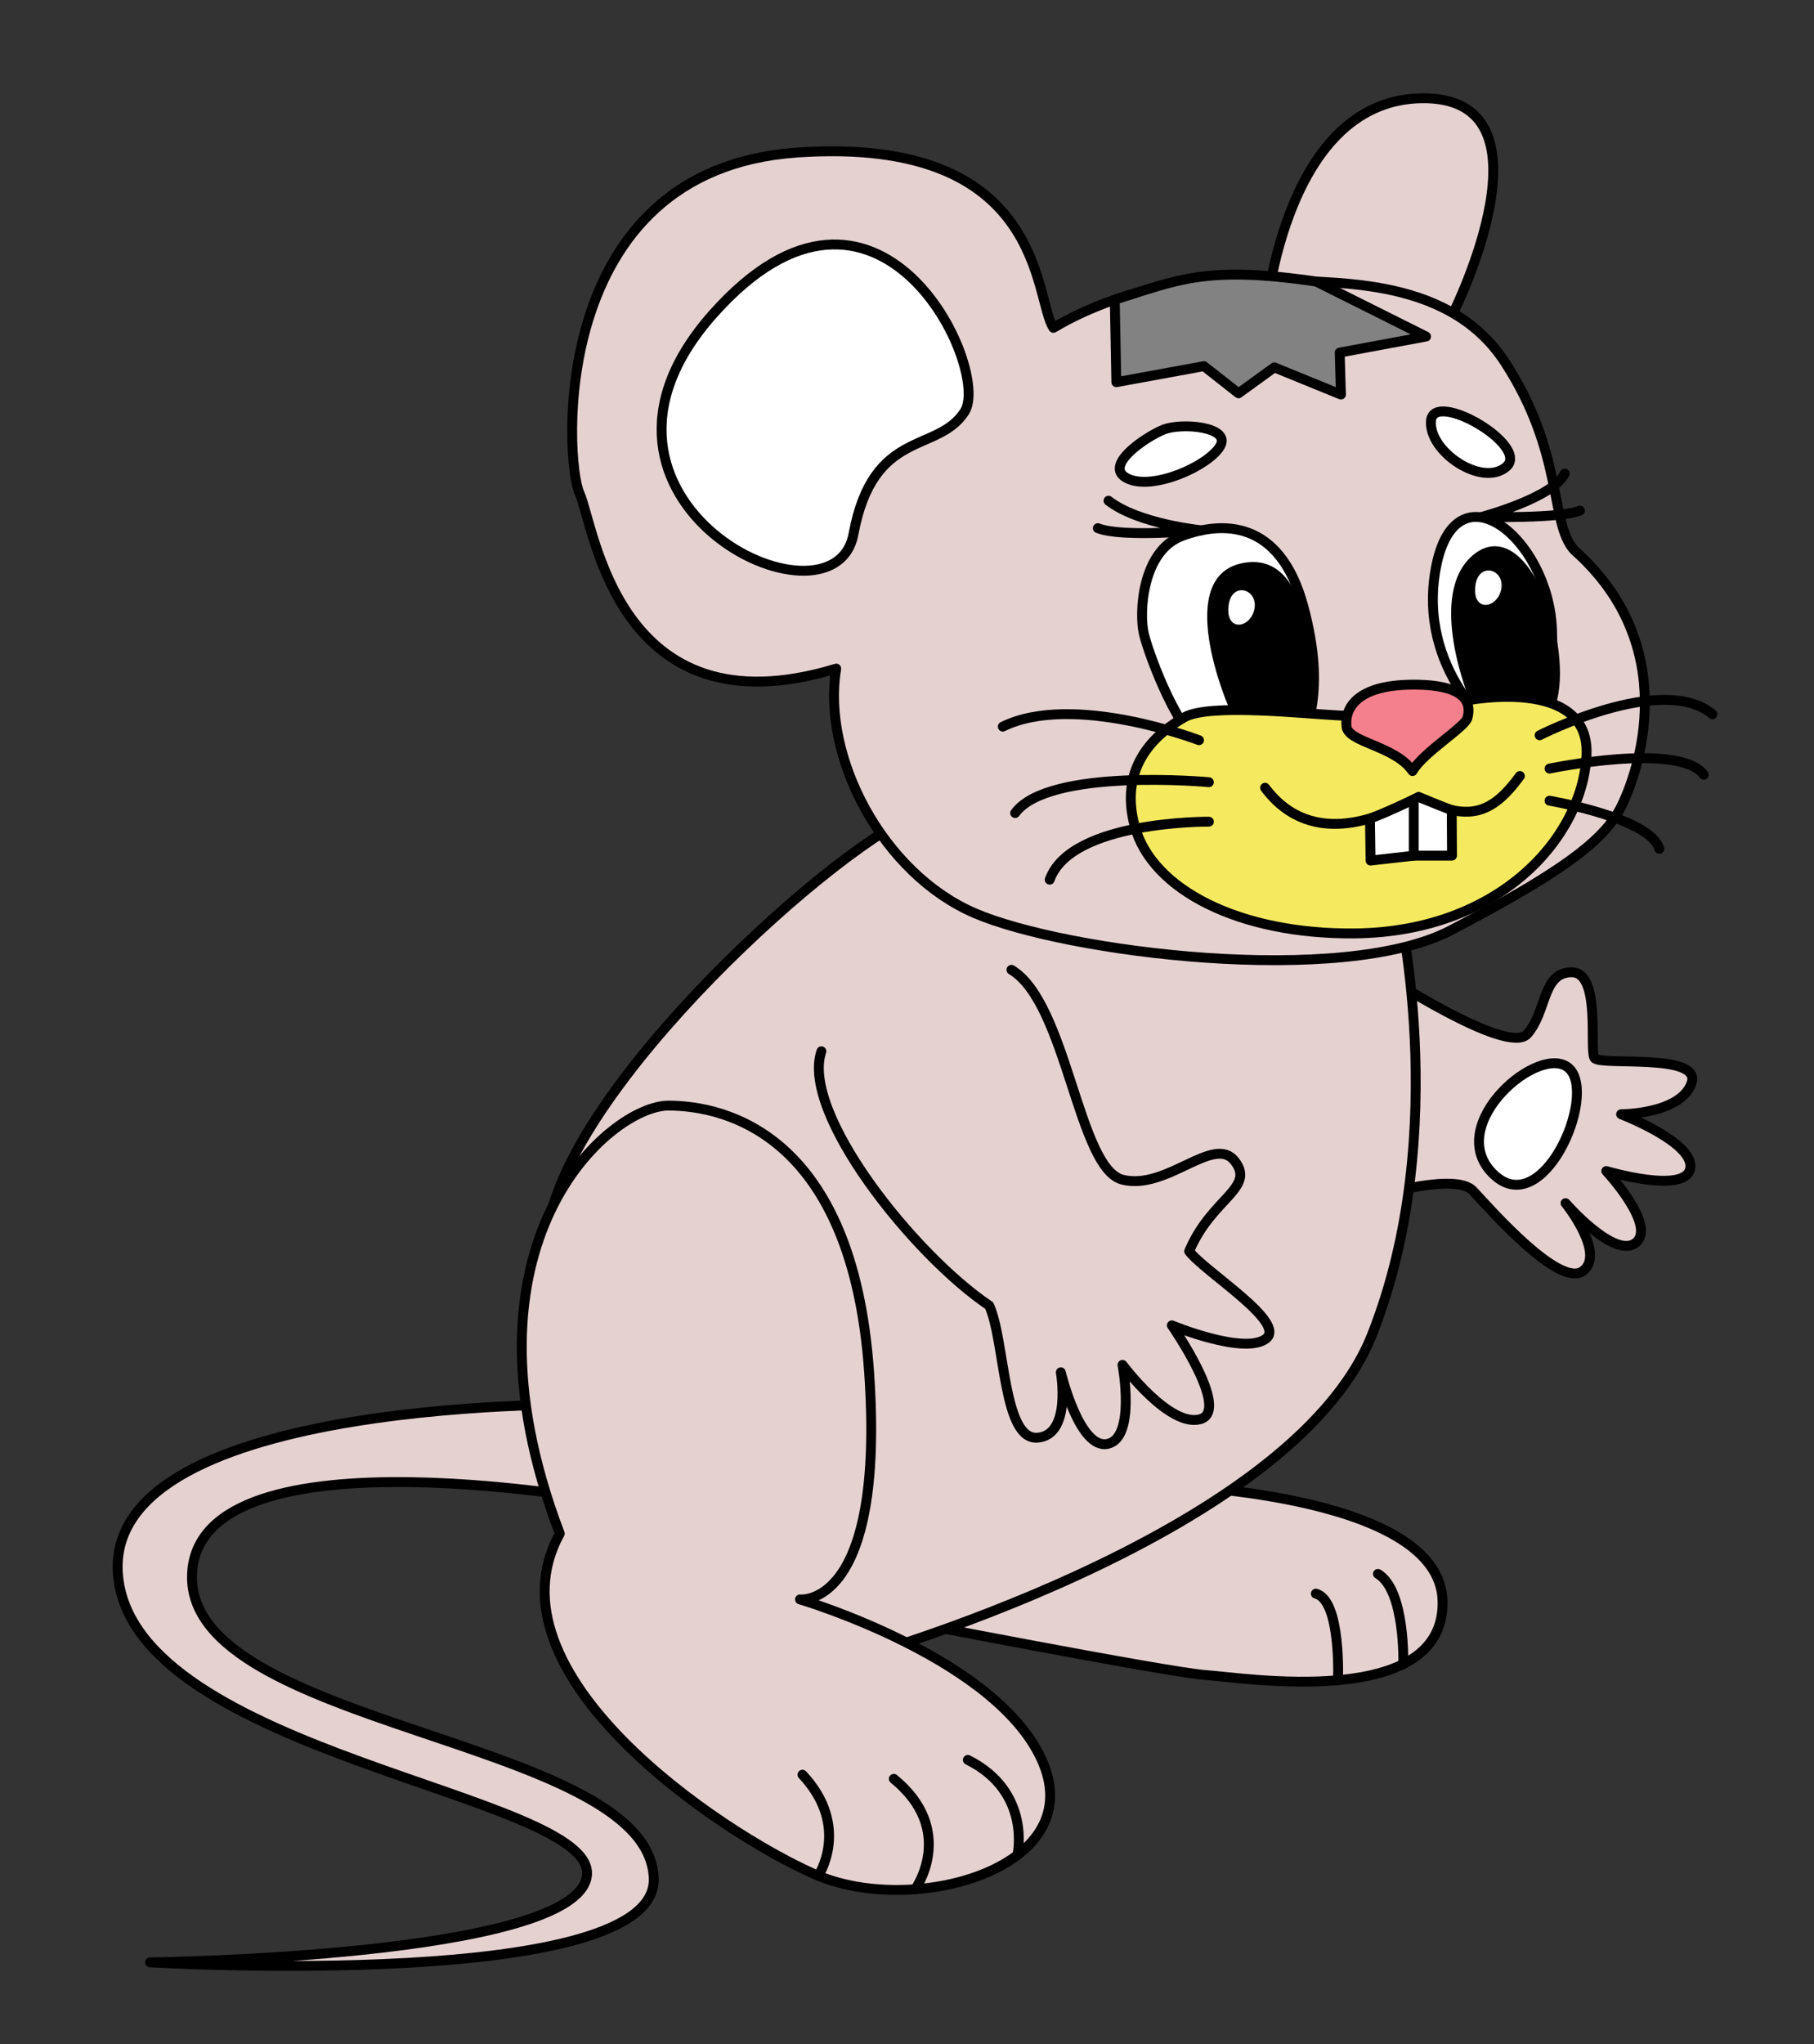 <?xml version="1.0" encoding="utf-8"?>
<!-- Generator: Adobe Illustrator 15.0.0, SVG Export Plug-In . SVG Version: 6.00 Build 0)  -->
<!DOCTYPE svg PUBLIC "-//W3C//DTD SVG 1.1//EN" "http://www.w3.org/Graphics/SVG/1.1/DTD/svg11.dtd">
<svg version="1.1" id="Layer_1" xmlns="http://www.w3.org/2000/svg" xmlns:xlink="http://www.w3.org/1999/xlink" x="0px" y="0px"
	 width="367.482px" height="413.979px" viewBox="0 0 367.482 413.979" enable-background="new 0 0 367.482 413.979"
	 xml:space="preserve">
<rect x="0" y="0" width="367.482" height="413.979" fill="#333333" stroke="none"/>
<path fill="#E6D1D1" stroke="#000000" stroke-width="2" stroke-linecap="round" stroke-linejoin="round" stroke-miterlimit="10" d="
	M279.9,197.149c0,0,25.5,16.75,29.5,12.25s3-12.5,9-12.5s3.5,15.75,4.625,17.375s21.875-1.125,19.625,5.125s-14.25,6.25-14.25,6.25
	s15,5.75,14,11s-17,0.5-17,0.5s10.25,11,6,14.5s-14.25-8-14.25-8s8.25,10.25,3.5,13.75s-18.75-12.5-22.25-16.25s-19.25,1-19.25,1
	L279.9,197.149z"/>
<path fill="#E6D1D1" stroke="#000000" stroke-width="2" stroke-linecap="round" stroke-linejoin="round" stroke-miterlimit="10" d="
	M234.566,300.732c0,0,57.167,1.333,57.667,23.5s-40.333,15.5-47.833,15s-64-11.5-64-11.5L234.566,300.732z"/>
<path fill="#E6D1D1" stroke="#000000" stroke-width="2" stroke-linecap="round" stroke-linejoin="round" stroke-miterlimit="10" d="
	M190.4,163.399c-12,0-68.762,49.04-78.297,80.604s58.547,92.646,58.547,92.646s90.75-24.75,107.25-66.25s5-89,5-89
	S202.4,163.399,190.4,163.399z"/>
<path fill="#E6D1D1" stroke="#000000" stroke-width="2" stroke-linecap="round" stroke-linejoin="round" stroke-miterlimit="10" d="
	M294.4,63.399c0,0,22-44-6.5-43.5s-31.75,46-31.75,46L294.4,63.399z"/>
<path fill="#E6D1D1" stroke="#000000" stroke-width="2" stroke-linecap="round" stroke-linejoin="round" stroke-miterlimit="10" d="
	M120.9,284.399c0,0-100-2-97,34.5s97,44.432,95,60.966s-88.5,17.534-88.5,17.534s104.422,6.15,102-17.534
	c-2-27.966-94.5-29.966-93.5-60.966s87.75-14.25,87.75-14.25L120.9,284.399z"/>
<g>
	
		<path fill="#E6D1D1" stroke="#000000" stroke-width="2" stroke-linecap="round" stroke-linejoin="round" stroke-miterlimit="10" d="
		M135.4,223.899c11.667,0,37.333,6,40.666,54s-14,46-14,46s40.667,12,49.333,33.333s-26.667,30.999-46.333,22.333
		s-67.168-40.832-51.667-68.999C90.9,251.399,123.732,223.899,135.4,223.899z"/>
	
		<path fill="#E6D1D1" stroke="#000000" stroke-width="2" stroke-linecap="round" stroke-linejoin="round" stroke-miterlimit="10" d="
		M196.067,356.399c13,6.5,10.041,19.273,10.041,19.273"/>
	
		<path fill="#E6D1D1" stroke="#000000" stroke-width="2" stroke-linecap="round" stroke-linejoin="round" stroke-miterlimit="10" d="
		M181.067,360.232c12.833,10.5,4.335,22.357,4.335,22.357"/>
	
		<path fill="#E6D1D1" stroke="#000000" stroke-width="2" stroke-linecap="round" stroke-linejoin="round" stroke-miterlimit="10" d="
		M162.567,359.399c9.833,10.5,3.208,20.466,3.208,20.466"/>
</g>
<path id="head-of-mouse" fill="#E6D1D1" stroke="#000000" stroke-width="2" stroke-linecap="round" stroke-linejoin="round" stroke-miterlimit="10" d="
	M169.4,135.399c-44.5,13.5-49-29-52-35.5s-6.5-65.5,44-69s48,29.5,52,35.5c15-9,35.5-11.5,45-10s34.5-1.5,46.5,17s9,32.5,14,38
	c22,19.5,13,45,9.5,52s-12.5,13.5-34.5,25s-78,4.5-96.5-3.5S166.4,153.399,169.4,135.399z"/>
<path fill="#FFFFFF" stroke="#000000" stroke-width="2" stroke-linecap="round" stroke-linejoin="round" stroke-miterlimit="10" d="
	M144.4,63.649c-33.5,37.75,24.5,66,28.5,44.5s17-16.25,22.5-24.75C200.939,74.839,177.947,25.846,144.4,63.649z"/>
<path fill="#FFFFFF" stroke="#000000" stroke-width="2" stroke-linecap="round" stroke-linejoin="round" stroke-miterlimit="10" d="
	M264.067,122.899c-4.792-17.875-16.667-17.333-24.667-14.333s-8.707,15.458-7.666,19.833s7.333,21.167,12.666,22.833
	c1.334,1.667,19.667,4,19.667,0S268.859,140.774,264.067,122.899z"/>
<path fill="#FFFFFF" stroke="#000000" stroke-width="2" stroke-linecap="round" stroke-linejoin="round" stroke-miterlimit="10" d="
	M290.9,114.899c-4,21,12.5,33.5,12.5,33.5l8.5,0.5c0,0,3.25-3,2.5-21.5S294.9,93.899,290.9,114.899z"/>
<path d="M252.521,113.902c-15.5,1.993-3.604,29.313-3.604,29.313l16.593,1.149C265.51,144.364,268.021,111.909,252.521,113.902z"/>
<path stroke="#000000" stroke-width="2" stroke-linecap="round" stroke-linejoin="round" stroke-miterlimit="10" d="M299.4,112.899
	c-9.5,7.25-0.75,28.5-0.75,28.5s11.75,12.75,15.5,1.25S308.9,105.649,299.4,112.899z"/>
<path fill="#FFFFFF" d="M248.852,122.899c-0.452,5.25,4.673,4.25,5.298,0.25S249.304,117.649,248.852,122.899z"/>
<path fill="#FFFFFF" d="M298.852,118.899c-0.452,5.25,4.673,4.25,5.298,0.25S299.304,113.649,298.852,118.899z"/>
<path fill="#F5EA5F" stroke="#000000" stroke-width="2" stroke-linecap="round" stroke-linejoin="round" stroke-miterlimit="10" d="
	M271.4,144.899c-7.5-0.375-26.5-2.5-31.5,0.375s-13.5,9.375-10,22.125s21.125,21.875,44.625,21.625
	c29.052-0.309,46.091-19.269,46.875-36.125c0.75-16.125-24.5-11-24.5-11S278.9,145.274,271.4,144.899z"/>
<path fill="none" stroke="#000000" stroke-width="2" stroke-linecap="round" stroke-linejoin="round" stroke-miterlimit="10" d="
	M307.9,157.149c-5.75,7.875-10.625,9.375-20.5,4.25c-6.625,3.75-21.5,11-31.125-1.875"/>
<path fill="#F3808C" stroke="#000000" stroke-width="2" stroke-linecap="round" stroke-linejoin="round" stroke-miterlimit="10" d="
	M286.15,156.149c-3.5-5.125-13-5.75-13.375-9s1.5-8.5,13.625-8.5s11.375,4.875,10.875,6.75S288.275,152.399,286.15,156.149z"/>
<path fill="#FFFFFF" stroke="#000000" stroke-width="2" stroke-linecap="round" stroke-linejoin="round" stroke-miterlimit="10" d="
	M277.525,165.783l0.125,8.491l8.875-1h7.625l-0.056-9.241c0,0,0.931,0.491-6.694-2.634
	C280.714,164.651,277.525,165.783,277.525,165.783z"/>
<line fill="none" stroke="#000000" stroke-width="2" stroke-linecap="round" stroke-linejoin="round" stroke-miterlimit="10" x1="286.4" y1="173.274" x2="286.4" y2="162.024"/>
<path fill="none" stroke="#000000" stroke-width="2" stroke-linecap="round" stroke-linejoin="round" stroke-miterlimit="10" d="
	M224.56,101.399c6.09,4.75,18.872,5.994,18.872,5.994s-16.032,1.544-21.032-0.433"/>
<path fill="none" stroke="#000000" stroke-width="2" stroke-linecap="round" stroke-linejoin="round" stroke-miterlimit="10" d="
	M316.984,95.899c-2.333,4.917-16.833,8.785-16.833,8.785s16.082,0.381,19.916-1.285"/>
<path fill="#FFFFFF" stroke="#000000" stroke-width="2" stroke-linecap="round" stroke-linejoin="round" stroke-miterlimit="10" d="
	M247.15,90.399c-2.375,4-13.625,9-18.75,6.5s3.625-8.375,7.25-9.875S249.525,86.399,247.15,90.399z"/>
<path fill="#FFFFFF" stroke="#000000" stroke-width="2" stroke-linecap="round" stroke-linejoin="round" stroke-miterlimit="10" d="
	M289.9,85.149c0.625-6.25,20.125,5.125,15.25,9.375S289.275,91.399,289.9,85.149z"/>
<path fill="none" stroke="#000000" stroke-width="2" stroke-linecap="round" stroke-linejoin="round" stroke-miterlimit="10" d="
	M203.15,147.149c14.25-7,39.75,2.75,39.75,2.75"/>
<path fill="none" stroke="#000000" stroke-width="2" stroke-linecap="round" stroke-linejoin="round" stroke-miterlimit="10" d="
	M244.9,158.399c0,0-32.5-3-39.25,6.25"/>
<path fill="none" stroke="#000000" stroke-width="2" stroke-linecap="round" stroke-linejoin="round" stroke-miterlimit="10" d="
	M244.9,166.399c0,0-28-0.25-32.25,11.75"/>
<path fill="none" stroke="#000000" stroke-width="2" stroke-linecap="round" stroke-linejoin="round" stroke-miterlimit="10" d="
	M346.9,144.649c-10-8.5-35,4.25-35,4.25"/>
<path fill="none" stroke="#000000" stroke-width="2" stroke-linecap="round" stroke-linejoin="round" stroke-miterlimit="10" d="
	M313.9,155.649c0,0,26.25-5.5,31.25,1.25"/>
<path fill="none" stroke="#000000" stroke-width="2" stroke-linecap="round" stroke-linejoin="round" stroke-miterlimit="10" d="
	M313.9,162.149c0,0,20.5,3.5,22.25,9.75"/>
<path fill="#828282" stroke="#000000" stroke-width="2" stroke-linecap="round" stroke-linejoin="round" stroke-miterlimit="10" d="
	M225.829,60.69c0.321,16.709,0.321,16.709,0.321,16.709l17.75-3.25l7,5.5l7.25-5.25l13.5,5.5l-0.25-8.5l17.5-3.25
	c0,0,0,0-22.27-11.136C244.151,53.732,238.567,56.732,225.829,60.69z"/>
<path fill="none" stroke="#000000" stroke-width="2" stroke-linecap="round" stroke-linejoin="round" stroke-miterlimit="10" d="
	M204.9,196.399c11.25,6.75,13.5,40.25,22.5,42.5s18.5-9.25,22.75-3.75s-4.75,7.5-9.25,18.25c3.25,4.25,20,14.5,15.5,17.75
	s-19-2.75-19-2.75s12,17.25,5.75,19s-15.75-11-15.75-11s2.75,14.75-3,16s-9.5-14.5-9.5-14.5s2.25,12.75-4.75,13.25
	s-6.5-19.5-9.75-26.75c-15.25-10.25-38.25-39-34-51.5"/>
<path fill="#FFFFFF" stroke="#000000" stroke-width="2" stroke-linecap="round" stroke-linejoin="round" stroke-miterlimit="10" d="
	M317.9,216.399c5.75,5.5-5.5,31.25-15.5,21.25S312.15,210.899,317.9,216.399z"/>
<path fill="none" stroke="#000000" stroke-width="2" stroke-linecap="round" stroke-linejoin="round" stroke-miterlimit="10" d="
	M266.566,322.732c5.167,1.333,4.487,17.523,4.487,17.523"/>
<path fill="none" stroke="#000000" stroke-width="2" stroke-linecap="round" stroke-linejoin="round" stroke-miterlimit="10" d="
	M279.15,318.732c5.583,3.333,5.125,18.254,5.125,18.254"/>
</svg>
